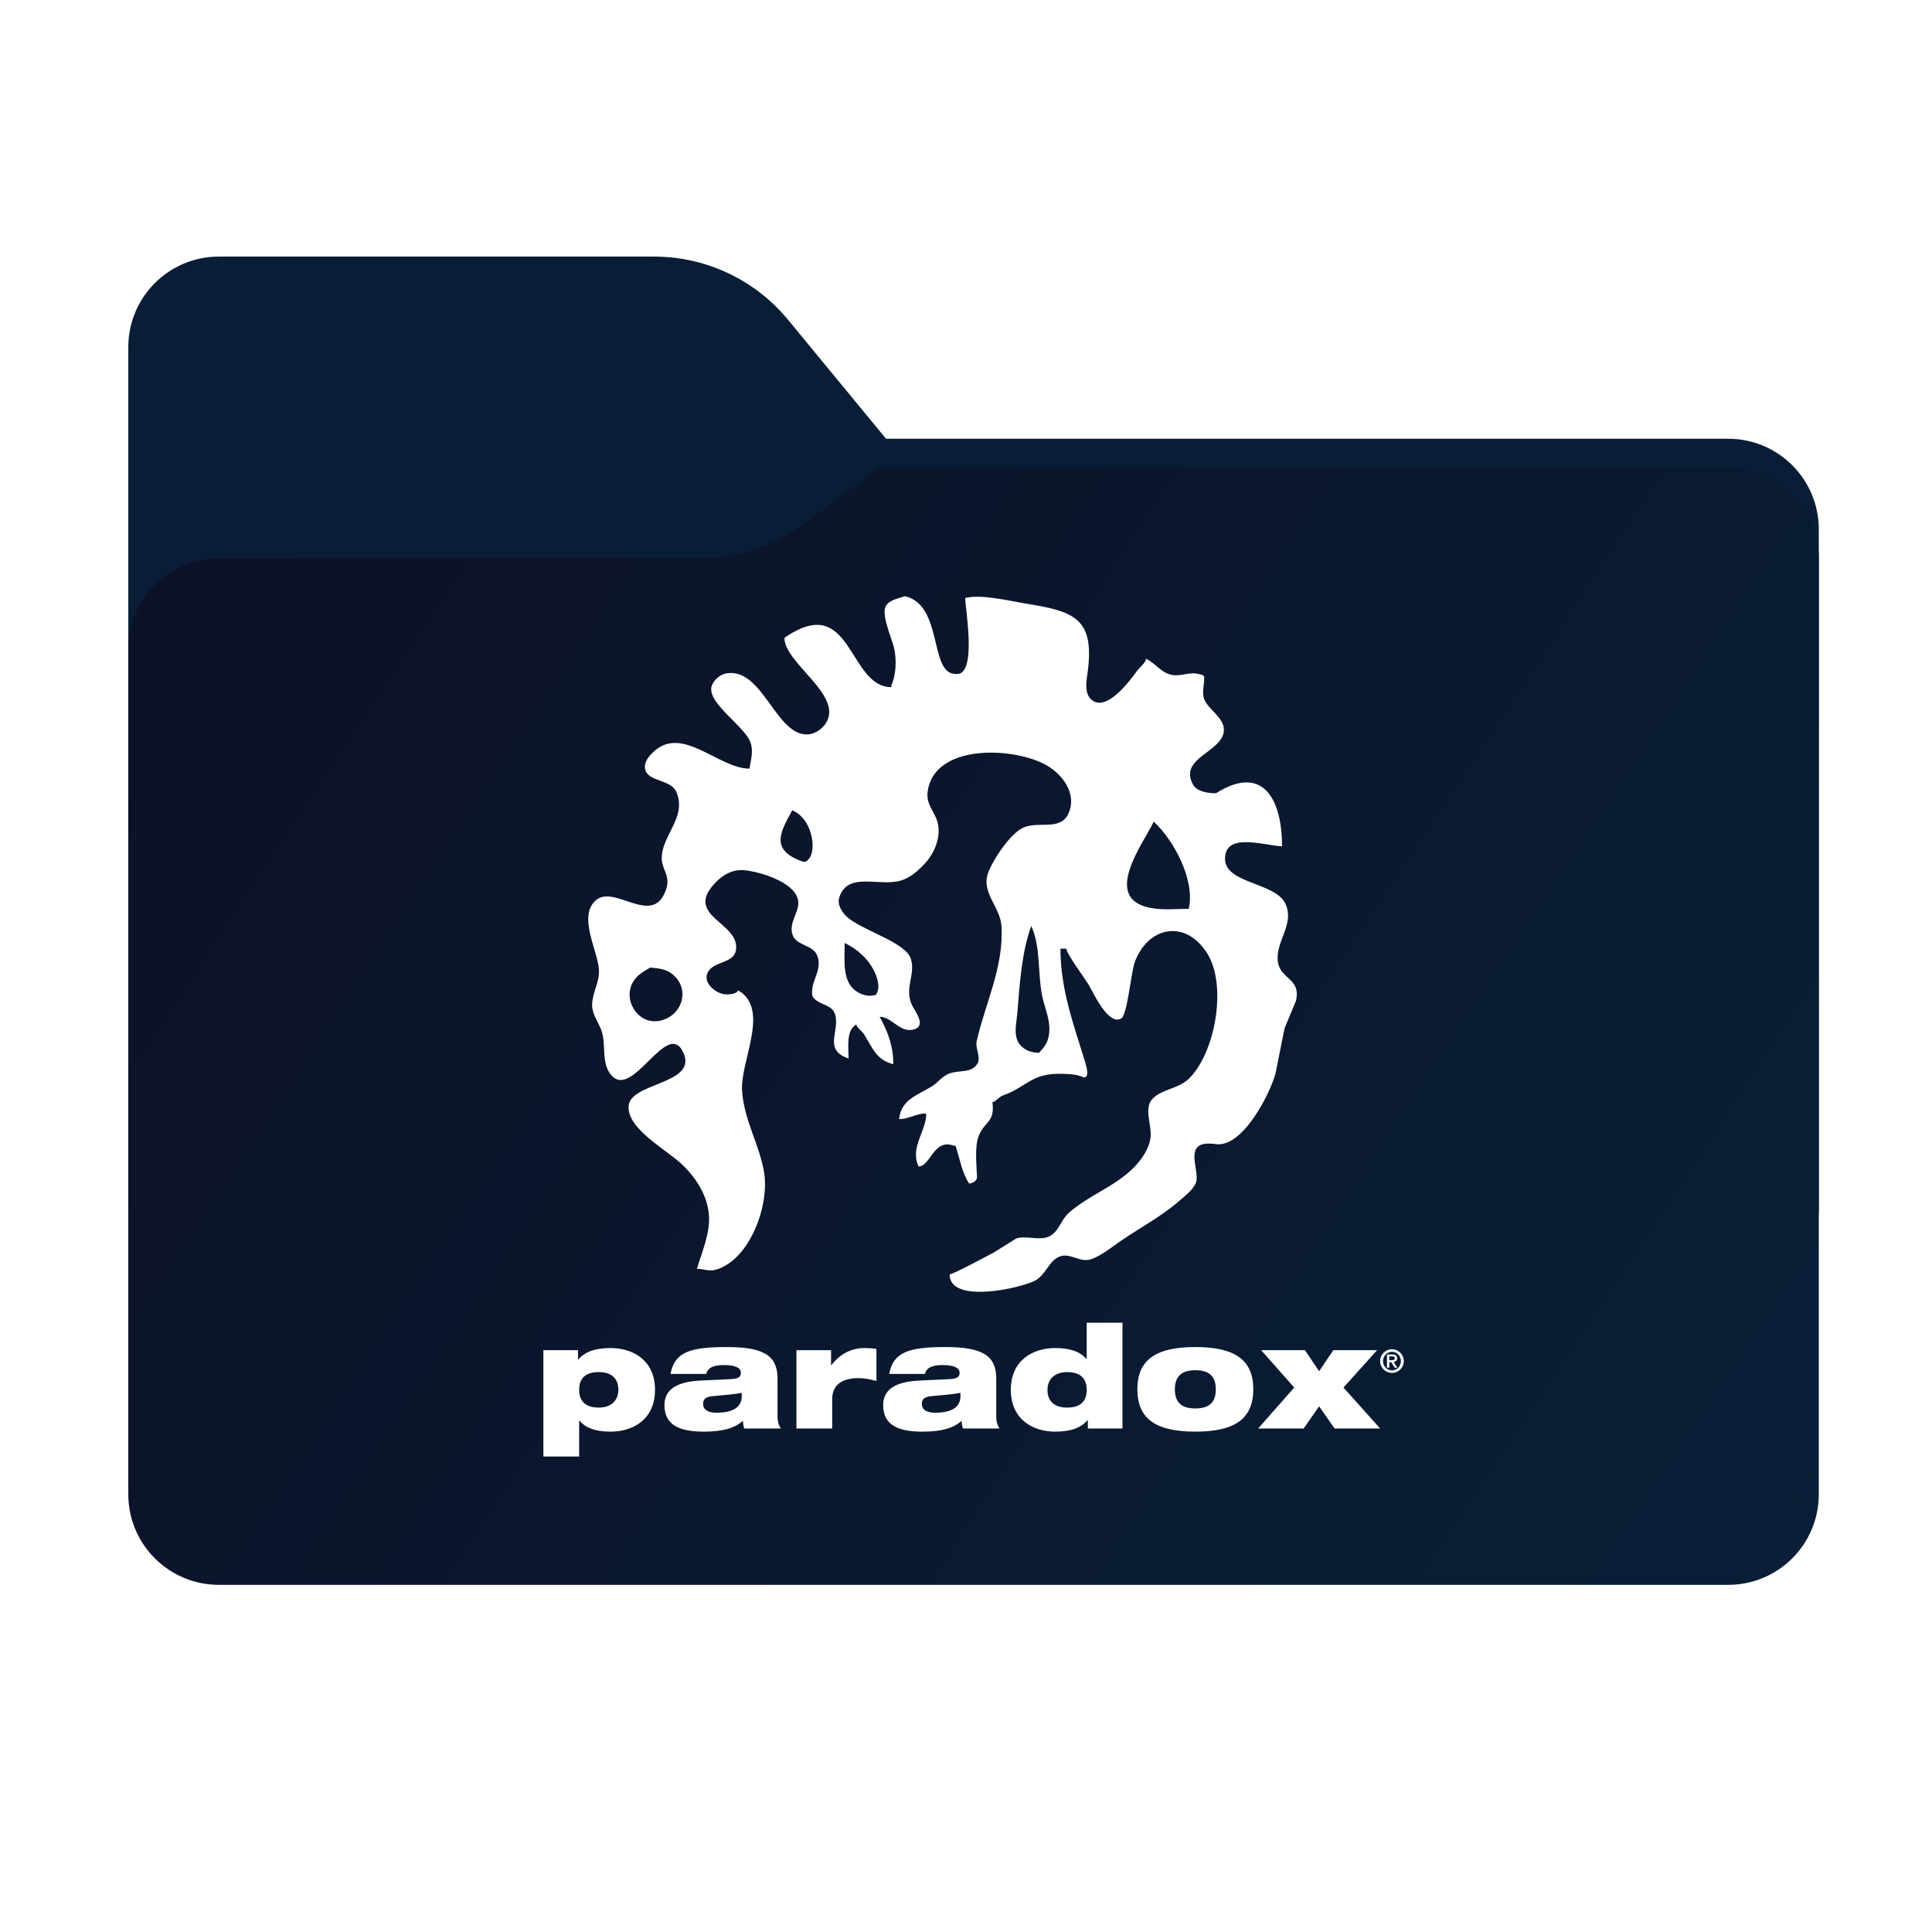 <svg width="256" height="256" viewBox="0 0 256 256" fill="none" xmlns="http://www.w3.org/2000/svg">
<path fill-rule="evenodd" clip-rule="evenodd" d="M104.425 42.378C100.056 37.073 93.544 34 86.671 34H29C22.373 34 17 39.373 17 46V58.137V68.2V160C17 166.627 22.373 172 29 172H229C235.627 172 241 166.627 241 160V70.137C241 63.51 235.627 58.137 229 58.137H117.404L104.425 42.378Z" fill="#091E36"/>
<mask id="mask0_740_16637" style="mask-type:alpha" maskUnits="userSpaceOnUse" x="17" y="34" width="224" height="138">
<path fill-rule="evenodd" clip-rule="evenodd" d="M104.425 42.378C100.056 37.073 93.544 34 86.671 34H29C22.373 34 17 39.373 17 46V58.137V68.2V160C17 166.627 22.373 172 29 172H229C235.627 172 241 166.627 241 160V70.137C241 63.51 235.627 58.137 229 58.137H117.404L104.425 42.378Z" fill="url(#paint0_linear_740_16637)"/>
</mask>
<g mask="url(#mask0_740_16637)">
<g style="mix-blend-mode:multiply" filter="url(#filter0_f_740_16637)">
<path fill-rule="evenodd" clip-rule="evenodd" d="M92.789 74C97.764 74 102.605 72.387 106.586 69.402L116.459 62H229C235.627 62 241 67.373 241 74V108V160C241 166.627 235.627 172 229 172H29C22.373 172 17 166.627 17 160L17 108V86C17 79.373 22.373 74 29 74H87H92.789Z" fill="black" fill-opacity="0.3"/>
</g>
</g>
<g filter="url(#filter1_ii_740_16637)">
<path fill-rule="evenodd" clip-rule="evenodd" d="M92.789 74C97.764 74 102.605 72.387 106.586 69.402L116.459 62H229C235.627 62 241 67.373 241 74V108V198C241 204.627 235.627 210 229 210H29C22.373 210 17 204.627 17 198L17 108V86C17 79.373 22.373 74 29 74H87H92.789Z" fill="url(#paint1_linear_740_16637)"/>
</g>
<path d="M72 178.906H76.589V180.141H76.627C77.481 179.153 78.789 178.623 80.894 178.623C83.967 178.623 86.793 180.31 86.793 184.16C86.793 188.012 83.967 189.7 80.894 189.7C78.96 189.7 77.594 189.226 76.779 188.239H76.741V193H72V178.906ZM79.358 186.513C81.065 186.513 81.937 185.488 81.937 184.16C81.937 182.795 81.179 181.81 79.339 181.81C77.519 181.81 76.741 182.681 76.741 184.16C76.741 185.62 77.519 186.513 79.358 186.513ZM88.841 182.056C89.125 180.633 89.714 179.76 90.889 179.211C92.046 178.681 93.772 178.49 96.275 178.49C101.112 178.49 103.027 179.57 103.027 182.662V187.669C103.027 188.466 103.236 188.94 103.463 189.282H98.608C98.514 188.978 98.457 188.637 98.437 188.258C97.376 189.244 95.763 189.7 93.241 189.7C90.054 189.7 88.045 188.845 88.045 186.191C88.045 184.293 89.391 183.08 92.9 182.928L96.901 182.738C97.85 182.681 98.172 182.454 98.172 181.885C98.172 181.203 97.318 180.88 95.972 180.88C94.891 180.88 93.81 181.049 93.582 182.056H88.841ZM98.286 184.559C97.49 184.73 96.143 184.843 94.455 184.996C93.582 185.072 93.165 185.355 93.165 186.019C93.165 186.741 93.753 187.195 94.929 187.195C96.522 187.195 98.286 186.797 98.286 185.015L98.286 184.559ZM105.531 178.906H110.12V180.899H110.159C111.392 179.286 112.946 178.623 114.577 178.623C115.09 178.623 115.62 178.661 116.133 178.735V182.985C115.298 182.776 114.596 182.605 113.762 182.605C112.074 182.605 110.272 183.156 110.272 185.394V189.282H105.531V178.906ZM117.82 182.056C118.105 180.633 118.693 179.76 119.869 179.211C121.025 178.681 122.751 178.49 125.255 178.49C130.091 178.49 132.007 179.57 132.007 182.662V187.669C132.007 188.466 132.215 188.94 132.443 189.282H127.588C127.493 188.978 127.435 188.637 127.417 188.258C126.355 189.244 124.743 189.7 122.22 189.7C119.034 189.7 117.024 188.845 117.024 186.191C117.024 184.293 118.37 183.08 121.878 182.928L125.88 182.738C126.829 182.681 127.151 182.454 127.151 181.885C127.151 181.203 126.298 180.88 124.952 180.88C123.87 180.88 122.789 181.049 122.561 182.056H117.82ZM127.265 184.559C126.469 184.73 125.122 184.843 123.434 184.996C122.561 185.072 122.144 185.355 122.144 186.019C122.144 186.741 122.732 187.195 123.908 187.195C125.501 187.195 127.265 186.797 127.265 185.015L127.265 184.559ZM144.144 188.182H144.106C143.253 189.168 141.945 189.699 139.84 189.699C136.767 189.699 133.941 188.012 133.941 184.16C133.941 180.311 136.767 178.623 139.84 178.623C141.773 178.623 143.139 179.096 143.955 180.083H143.992V175.266H148.734V189.282H144.144V188.182ZM141.376 181.81C139.669 181.81 138.796 182.834 138.796 184.16C138.796 185.526 139.555 186.513 141.395 186.513C143.216 186.513 143.993 185.64 143.993 184.16C143.992 182.699 143.216 181.81 141.376 181.81ZM158.387 178.49C163.736 178.49 166.068 180.273 166.068 184.085C166.068 187.916 163.736 189.7 158.387 189.7C153.039 189.7 150.707 187.916 150.707 184.085C150.707 180.273 153.039 178.49 158.387 178.49ZM158.387 186.627C160.303 186.627 161.099 185.754 161.099 184.085C161.099 182.453 160.303 181.563 158.387 181.563C156.49 181.563 155.676 182.453 155.676 184.085C155.676 185.753 156.49 186.627 158.387 186.627ZM166.714 189.282L171.493 183.857L167.112 178.906H172.914L174.793 181.696L176.671 178.906H182.473L178.017 183.857L182.873 189.282H176.84L174.793 186.342L172.743 189.282H166.714ZM169.361 127.642C168.799 124.896 171.657 122.516 170.305 119.708C168.965 116.941 162.431 117.075 162.33 113.89C162.195 110.17 167.612 112.067 169.877 112.138C169.877 106.178 167.531 101.087 161.119 105.11C160.043 105.11 158.577 104.892 158.066 103.934C156.147 100.41 162.011 99.656 162.171 96.811C162.261 95.163 160.246 94.118 159.621 92.777C159.193 91.885 159.572 90.745 159.572 89.794C159.572 89.396 159.107 89.379 158.795 89.302C157.584 88.99 156.46 89.685 155.214 89.419C153.836 89.12 153.077 87.859 151.849 87.286C151.849 87.794 150.97 88.458 150.681 88.873C149.776 90.126 146.525 94.567 144.547 92.638C143.771 91.884 143.899 90.55 144.055 89.53C145.197 81.84 142.387 81.003 135.629 79.929C133.989 79.656 129.806 78.667 127.893 79.251C127.893 80.57 129.561 89.775 126.604 89.295C123.087 89.295 125.008 80.156 119.908 79C119.067 79.307 117.959 79.436 117.414 80.239C116.69 81.294 118.129 84.508 118.445 85.754C118.83 87.325 118.75 89.429 118.103 90.799V91.049C112.333 91.049 112.923 78.262 103.941 84.525C103.941 87.946 112.088 92.275 109.293 96.033C108.813 96.659 108.02 97.191 107.229 97.296C102.858 97.821 101.128 88.39 96.244 89.227C95.447 89.362 94.737 89.988 94.397 90.668C93.246 92.896 98.652 96.143 99.436 98.36C99.865 99.569 99.487 100.68 99.303 101.847C95.189 101.847 90.353 95.947 86.523 99.69C85.917 100.269 85.262 101.077 85.498 101.979C85.891 103.542 88.676 103.278 89.522 104.746C89.555 104.81 89.581 104.867 89.613 104.931C91.064 108.225 87.726 110.659 87.681 113.647C87.647 115.136 88.806 115.976 88.331 117.614C86.692 123.193 81.395 116.971 78.876 119.357C76.607 121.494 79.187 125.941 79.359 128.459C79.463 130.106 78.568 131.343 78.465 132.953C78.362 134.419 79.416 135.517 79.778 136.815C80.266 138.598 79.751 140.57 80.738 142.11C83.585 146.517 88.438 134.537 90.594 139.585C92.338 143.671 83.508 143.447 83.293 146.546C83.069 149.626 88.438 152.398 90.477 154.387C92.269 156.134 93.689 158.369 93.927 160.879C94.157 163.383 92.985 165.925 92.346 168.124C93.254 168.124 93.916 168.515 94.873 168.24C99.352 166.913 101.982 159.757 101.244 155.335C100.615 151.608 98.577 148.414 98.328 144.52C98.08 140.683 101.82 134.246 98.238 131.504C98.08 131.41 97.919 131.312 97.755 131.219C97.755 131.62 96.901 131.753 96.462 131.766C95.678 131.793 95.055 131.487 94.523 131.072C93.75 130.465 93.297 129.534 93.916 128.636C94.78 127.372 97.222 127.618 97.514 125.91C98.136 122.135 90.23 121.396 95.013 116.743C95.899 115.873 97.138 115.189 98.511 115.3C100.728 115.473 106.073 117.055 105.773 119.898C105.628 121.186 104.543 122.393 105.012 123.838C105.492 125.334 107.688 125.162 108.267 126.574C109.051 128.489 107.454 129.907 107.607 131.688C107.644 132.138 107.841 132.299 108.181 132.569C108.857 133.094 110.156 133.272 110.548 134.145C111.547 136.364 108.862 139.06 112.44 140.258C112.44 138.682 112.083 136.556 113.469 135.737C113.469 136.116 114.235 136.643 114.466 137.011C115.595 138.772 116.064 140.429 118.361 141.012C118.445 137.675 116.557 134.82 116.557 134.731C118.207 134.731 119.216 136.907 121.084 136.411C122.794 135.949 121.279 134.05 120.88 133.251C119.748 130.974 121.375 129.125 120.685 127.021C119.956 124.796 113.997 123.219 112.166 121.426C111.55 120.833 110.901 119.854 111.204 118.924C112.327 115.434 116.445 117.515 119.32 116.692C120.665 116.295 121.683 115.364 122.645 114.313C123.963 112.846 124.888 110.454 124.061 108.458C123.572 107.272 122.709 106.374 122.918 104.885C123.786 98.609 133.944 98.957 138.372 101.238C140.635 102.396 142.779 105.055 141.586 107.771C140.524 110.152 137.656 108.767 135.629 109.65C133.844 110.421 131.504 114.023 130.91 115.721C130.01 118.274 132.528 120.204 132.701 122.685C133.045 128.111 130.492 133.094 129.413 137.99C129.208 138.885 130.003 140.1 129.525 140.923C128.746 142.244 127.12 141.756 125.818 142.239C124.807 142.614 124.349 143.402 123.467 143.958C121.572 145.126 119.387 145.694 119.138 148.291C120.335 148.291 121.212 147.648 122.483 147.534C122.664 147.517 122.736 147.631 122.741 147.784C122.736 147.875 122.717 147.951 122.71 148.032C122.412 150.288 120.633 152.2 121.714 154.561C123.311 154.561 123.689 150.833 126.349 151.803C126.661 151.803 126.623 151.821 126.704 152.091C127.247 153.828 127.467 155.316 128.405 156.826C128.662 156.826 129.487 156.592 129.459 155.925C129.389 154.326 129.139 151.909 129.68 150.543C130.461 148.515 131.861 148.777 131.499 146.031C131.908 146.031 132.394 145.325 132.843 145.173C136.096 144.037 136.634 142.151 140.765 142.285C141.761 142.31 142.77 142.359 143.602 142.769C144.33 142.769 144.054 141.646 143.797 140.773C142.349 135.974 140.515 131.227 140.515 125.696H141.287C141.287 126.315 143.736 129.638 144.206 130.41C144.819 131.389 146.809 135.954 148.57 134.956C149.39 134.473 149.882 128.744 150.363 127.478C152.109 122.778 157.041 121.745 159.937 126.292C162.681 130.589 160.988 139.661 157.474 142.988C156.092 144.272 154.141 144.278 152.819 145.485C151.435 146.744 152.675 149.113 152.447 150.772C152.233 152.304 151.212 153.751 150.083 154.856C147.559 157.309 144.215 158.413 141.638 160.701C140.542 161.663 140.304 163.263 138.968 163.854C137.655 164.421 136.038 163.694 134.668 164.097C133.671 164.726 132.667 165.351 131.657 165.981C129.804 166.943 126.818 168.576 125.829 168.872C125.829 172.812 135.246 170.714 137.185 169.666C138.559 168.925 138.968 167.115 140.332 166.529C141.781 165.895 143.052 167.378 144.618 166.84C146.067 166.317 147.427 165.147 148.708 164.293C151.174 162.616 153.835 161.206 156.134 159.236C156.915 158.552 158.141 157.619 158.476 156.69C159.073 155.026 156.44 150.927 161.105 151.604C164.721 152.084 168.32 144.816 169.014 142.238C169.419 140.253 169.812 138.248 170.209 136.255C170.713 135.058 171.202 133.858 171.708 132.651C172.434 129.691 169.793 129.789 169.361 127.642ZM87.452 135.252C84.555 135.86 82.526 132.535 83.832 130.198C84.378 129.202 85.222 128.756 86.165 128.205C87.308 128.305 88.292 128.413 89.127 129.101C91.544 131.107 90.364 134.631 87.452 135.252ZM106.773 114.149C106.511 114.277 106.013 114.039 105.725 113.917C102.047 112.36 103.566 109.981 104.972 107.371C107.795 108.495 108.423 113.344 106.773 114.149ZM111.922 124.943C115.323 126.604 116.497 129.488 116.382 130.951C116.345 131.421 116.06 131.822 116.06 131.822C116.06 131.822 115.188 132.131 114.224 131.745C111.492 130.649 111.922 127.729 111.922 124.943ZM139.014 136.963C138.87 138.139 138.439 138.657 137.677 139.503C136.36 139.503 135.137 138.868 134.745 137.691C134.382 136.63 134.714 135.297 134.804 134.227C135.103 130.427 135.39 126.104 136.65 122.685C137.913 125.484 137.47 128.763 138.089 131.936C138.404 133.547 139.226 135.134 139.014 136.963ZM157.508 120.425C155.776 120.425 154.092 120.628 152.384 120.289C145.937 119.012 151.494 111.778 152.873 108.874C155.498 111.261 158.414 116.642 157.508 120.425ZM184.442 178.783C185.309 178.783 186.011 179.484 186.011 180.352C186.011 181.218 185.309 181.919 184.442 181.919C183.576 181.919 182.874 181.218 182.874 180.352C182.874 179.484 183.576 178.783 184.442 178.783ZM185.626 180.352C185.626 179.671 185.098 179.122 184.442 179.122C183.787 179.122 183.259 179.67 183.259 180.352C183.259 181.032 183.787 181.582 184.442 181.582C185.098 181.582 185.626 181.032 185.626 180.352ZM184.348 180.488H184.087V181.23H183.78V179.473H184.464C184.899 179.473 185.122 179.623 185.122 179.979C185.122 180.299 184.92 180.431 184.672 180.476L185.152 181.23H184.796L184.348 180.488ZM184.4 180.229C184.623 180.229 184.823 180.208 184.823 179.958C184.823 179.751 184.603 179.718 184.426 179.718H184.08V180.229L184.4 180.229Z" fill="white"/>
<defs>
<filter id="filter0_f_740_16637" x="-20" y="25" width="298" height="184" filterUnits="userSpaceOnUse" color-interpolation-filters="sRGB">
<feFlood flood-opacity="0" result="BackgroundImageFix"/>
<feBlend mode="normal" in="SourceGraphic" in2="BackgroundImageFix" result="shape"/>
<feGaussianBlur stdDeviation="18.5" result="effect1_foregroundBlur_740_16637"/>
</filter>
<filter id="filter1_ii_740_16637" x="17" y="62" width="224" height="148" filterUnits="userSpaceOnUse" color-interpolation-filters="sRGB">
<feFlood flood-opacity="0" result="BackgroundImageFix"/>
<feBlend mode="normal" in="SourceGraphic" in2="BackgroundImageFix" result="shape"/>
<feColorMatrix in="SourceAlpha" type="matrix" values="0 0 0 0 0 0 0 0 0 0 0 0 0 0 0 0 0 0 127 0" result="hardAlpha"/>
<feOffset dy="4"/>
<feComposite in2="hardAlpha" operator="arithmetic" k2="-1" k3="1"/>
<feColorMatrix type="matrix" values="0 0 0 0 1 0 0 0 0 1 0 0 0 0 1 0 0 0 0.25 0"/>
<feBlend mode="normal" in2="shape" result="effect1_innerShadow_740_16637"/>
<feColorMatrix in="SourceAlpha" type="matrix" values="0 0 0 0 0 0 0 0 0 0 0 0 0 0 0 0 0 0 127 0" result="hardAlpha"/>
<feOffset dy="-4"/>
<feComposite in2="hardAlpha" operator="arithmetic" k2="-1" k3="1"/>
<feColorMatrix type="matrix" values="0 0 0 0 0 0 0 0 0 0 0 0 0 0 0 0 0 0 0.9 0"/>
<feBlend mode="soft-light" in2="effect1_innerShadow_740_16637" result="effect2_innerShadow_740_16637"/>
</filter>
<linearGradient id="paint0_linear_740_16637" x1="17" y1="34" x2="197.768" y2="215.142" gradientUnits="userSpaceOnUse">
<stop stop-color="#05815D"/>
<stop offset="1" stop-color="#0C575F"/>
</linearGradient>
<linearGradient id="paint1_linear_740_16637" x1="17" y1="62" x2="241" y2="210" gradientUnits="userSpaceOnUse">
<stop stop-color="#0D1027"/>
<stop offset="1" stop-color="#081F37"/>
</linearGradient>
</defs>
</svg>

